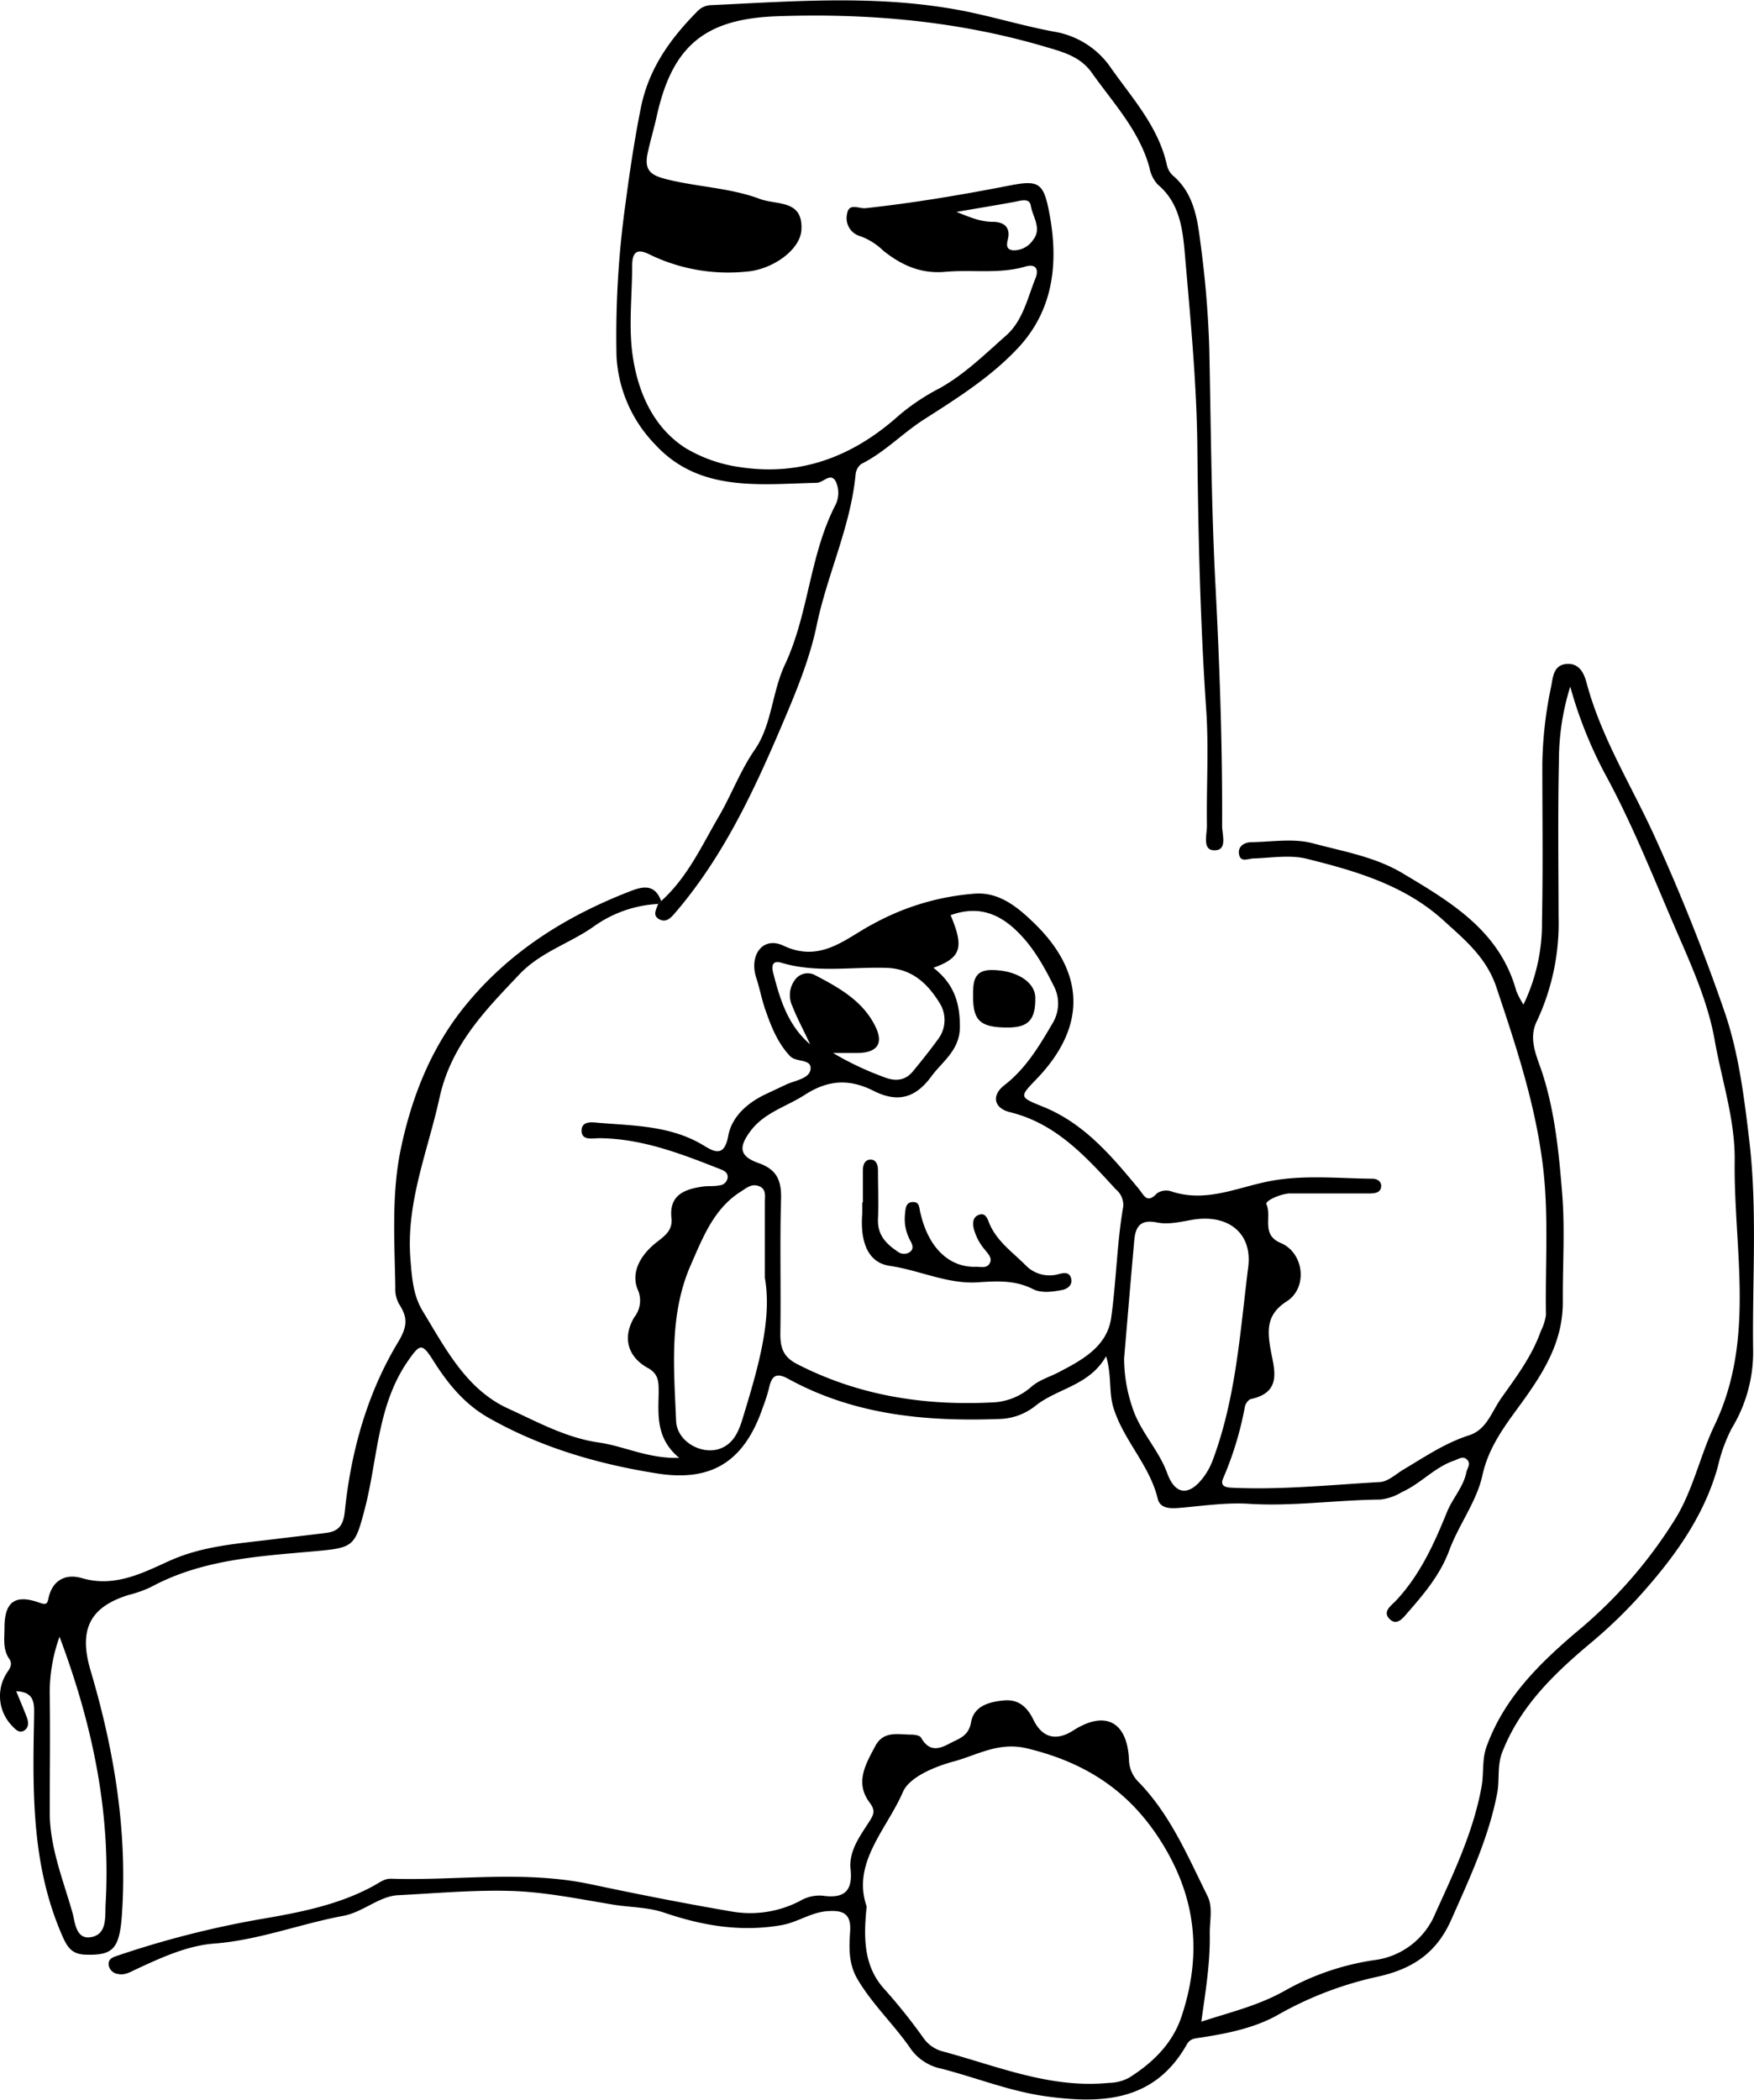 <svg id="Layer_1" data-name="Layer 1" xmlns="http://www.w3.org/2000/svg" viewBox="0 0 309.65 370.57"><title>dinosaur_holding_rubber_duck</title><path d="M1761.42,1776.45a21.43,21.43,0,0,0-11.43,4c-4.25,3-9.32,4.45-13.11,8.44-6.11,6.44-12.05,12.46-14.1,21.82s-5.93,18.44-5.12,28.44c.27,3.28.45,6.38,2.23,9.26,4,6.57,7.66,13.72,15,17.08,5.14,2.34,10.18,5.16,16,6,4.49.63,8.68,2.87,14.21,2.71-4.07-3.38-3.7-7.42-3.62-11.4,0-1.75.11-3.37-1.89-4.45-3.65-2-4.53-5.48-2.39-9a4.72,4.72,0,0,0,.54-4.94c-1.22-3.17.75-6.24,3.47-8.33,1.46-1.12,2.76-2.11,2.53-4.2-.44-4.07,2.3-5.08,5.5-5.55,1-.15,2,0,3-.22a1.57,1.57,0,0,0,1.43-1.49c0-.73-.61-1.09-1.17-1.31-6.94-2.73-13.88-5.46-21.51-5.52-1.16,0-3,.45-3.11-1.18-.1-2,1.94-1.62,3.15-1.52,6.3.51,12.72.52,18.42,4,1.84,1.12,3.63,2.08,4.31-1.7.61-3.35,3.31-5.78,6.51-7.32l3.72-1.75c1.56-.73,4-1,4.29-2.61.34-2-2.53-1.25-3.61-2.41-2.21-2.35-3.34-5.24-4.36-8.18-.66-1.88-1-3.84-1.64-5.75-1.22-3.95,1.24-7.25,4.82-5.56,6.73,3.18,11.19-1.46,16-3.91a44.07,44.07,0,0,1,18-5.28c3.93-.2,7,2.09,9.8,4.76,9.53,8.92,9.91,18.62.87,28-3.07,3.17-3,3.16,1.19,4.86,7.21,2.91,12.06,8.65,16.83,14.42,1,1.18,1.46,2.79,3.27.86a2.88,2.88,0,0,1,2.49-.36c6.32,2.14,12-.87,18-1.9,5.81-1,11.71-.37,17.57-.32.78,0,1.57.46,1.52,1.33-.06,1.13-1.08,1.26-2,1.27-3.5,0-7,0-10.5,0-1.25,0-2.51,0-3.75,0-1.65.12-4.29,1.31-4,1.91,1,2.2-1,5.36,2.5,6.82,4.15,1.74,4.85,7.91,1.07,10.32-3.49,2.23-3.45,4.91-2.87,8.32s2.28,7.69-3.45,8.91c-.45.1-1,.88-1.07,1.42a58.83,58.83,0,0,1-3.79,12.49c-.64,1.36.25,1.69,1.48,1.74,8.74.41,17.45-.5,26.16-1,1.45-.08,2.85-1.44,4.24-2.26,3.73-2.21,7.29-4.65,11.53-6,3.08-1,3.94-4.12,5.64-6.54,2.68-3.78,5.44-7.43,7-11.85a9.13,9.13,0,0,0,.9-2.83c-.15-8.6.51-17.19-.48-25.81-1.28-11.1-4.75-21.52-8.26-32-1.76-5.29-5.57-8.38-9.3-11.78-6.85-6.25-15.5-8.76-24.18-10.92-2.93-.73-6.2-.17-9.32-.06-1.08,0-2.44.84-2.66-.87-.16-1.3,1-2,2.24-2,3.61-.06,7.43-.71,10.81.2,5.36,1.44,10.93,2.35,15.87,5.3,8.59,5.13,17.14,10.18,20.05,20.77a15.51,15.51,0,0,0,1.26,2.39,32.87,32.87,0,0,0,3.27-14.73c.19-9.24.06-18.49.06-27.74a71,71,0,0,1,1.57-13.71c.31-1.62.4-3.76,2.73-3.93s3.1,1.8,3.52,3.35c2.6,9.74,8,18.24,12.1,27.29q6.87,15.11,12.25,30.74c2.48,7.19,3.45,15,4.36,22.64,1.48,12.45.5,24.94.69,37.42a25.88,25.88,0,0,1-3.78,13.45,28,28,0,0,0-2.42,6.63c-2.28,8.35-7.12,15.29-12.66,21.62a84.79,84.79,0,0,1-9.54,9.4c-6.47,5.4-12.62,11.2-15.85,19.39-1,2.45-.47,4.93-.94,7.37-1.52,7.89-4.87,15-8.11,22.32-2.62,5.91-6.86,8.64-12.81,10a62.68,62.68,0,0,0-17.57,6.65c-4.13,2.4-9.07,3.41-13.89,4.14-1.06.16-1.84.18-2.42,1.22-5.64,10-14.84,10.5-24.7,9.16-6.42-.86-12.43-3.31-18.66-4.91a8.75,8.75,0,0,1-5.28-3.36c-2.94-4.33-6.84-7.91-9.51-12.46-1.58-2.7-1.47-5.54-1.28-8.37.23-3.25-1.35-3.8-4.07-3.59-2.9.22-5.25,2-8.15,2.48-7.14,1.23-13.89.06-20.54-2.2-2.91-1-5.9-.94-8.84-1.4-6.13-1-12.27-2.29-18.43-2.46-6.57-.18-13.19.43-19.78.76-3.36.18-6.17,3-9.7,3.65-7.63,1.42-14.91,4.29-22.82,4.89-4.68.36-9.3,2.47-13.7,4.52-1,.47-2,1.1-3.19.84a1.86,1.86,0,0,1-1.69-1.74c0-.91.67-1.18,1.42-1.44a169.48,169.48,0,0,1,25.88-6.58c6.5-1.11,13.44-2.47,19.51-5.81,1-.54,1.88-1.28,3.08-1.24,11.76.37,23.45-1.54,35.34,1,8.22,1.74,16.53,3.38,24.85,4.8a19,19,0,0,0,12-1.89,6.69,6.69,0,0,1,4-.91c3.65.51,5.33-.69,4.91-4.67-.34-3.28,1.71-5.91,3.37-8.52.77-1.2,1-1.92,0-3.24-2.67-3.55-.68-6.83,1-10,1.47-2.73,4-2,6.34-2,.58,0,1.49.14,1.72.52,1.28,2.23,2.76,2.28,4.91,1.12,1.73-.94,3.48-1.27,3.93-3.83.51-2.85,3.15-3.59,5.78-3.84s4.16,1.2,5.23,3.41c1.55,3.18,4,3.82,7,1.91,5.64-3.62,9.55-1.63,9.87,5.1a5.68,5.68,0,0,0,1.72,4c5.59,5.75,8.65,13.07,12.14,20.09,1,2,.36,4.45.4,6.68.09,5.1-.74,10.12-1.49,15.5,5.11-1.69,10.1-2.82,14.89-5.55a45.73,45.73,0,0,1,15.45-5.29,13.46,13.46,0,0,0,11-8.34c3.3-7.25,6.7-14.39,8.14-22.32.44-2.45,0-4.92,1-7.38,3.12-8.37,9.25-14.36,15.76-19.9a81.81,81.81,0,0,0,17.5-20.06c3.14-5.17,4.33-11.12,6.86-16.4,7.3-15.26,3.37-31.06,3.56-46.67.09-7.3-2.29-14.22-3.53-21.29-1.1-6.29-3.75-12.4-6.33-18.32-4.11-9.45-7.85-19.09-12.76-28.18a75.46,75.46,0,0,1-6.41-15.9,43.91,43.91,0,0,0-2,13.23c-.2,9.12-.08,18.25-.06,27.37a40.68,40.68,0,0,1-3.85,18.47c-1.6,3.24.13,6.41,1.07,9.39,2.16,6.83,2.84,13.89,3.41,20.91.52,6.33.08,12.74.12,19.11s-2.69,11.37-6.19,16.39c-3.1,4.45-6.73,8.51-8,14.29-1,4.62-4.17,8.71-5.85,13.24-1.6,4.32-4.42,7.65-7.34,11-.76.87-1.83,2.35-3.07,1.26-1.56-1.37.14-2.46,1-3.37,4.23-4.51,6.75-10.06,9-15.64,1-2.44,2.89-4.39,3.42-7,.15-.71.79-1.43.23-2.11-.74-.93-1.62-.21-2.4.05-3.46,1.18-5.89,4.07-9.21,5.55a9.27,9.27,0,0,1-3.82,1.32c-7.73.07-15.42,1.23-23.17.75-4.13-.26-8.2.38-12.29.72-1.5.12-3.39.18-3.82-1.6-1.42-5.93-6-10.26-7.8-16-.89-2.81-.28-5.65-1.32-9.17-3,5.28-8.67,5.64-12.6,8.86a10.62,10.62,0,0,1-6.25,2.22c-13,.48-25.64-.7-37.29-7.1-2.06-1.13-2.88-.54-3.34,1.53a30.61,30.61,0,0,1-1.13,3.56c-3.21,9.36-8.87,13.16-18.6,11.63-10.42-1.64-20.52-4.56-29.79-9.82-4.24-2.4-7.19-6-9.76-10.07-2-3.18-2.37-3-4.43-.06-5.52,7.89-5.38,17.39-7.68,26.19-1.75,6.7-2,6.86-8.84,7.48-9.89.89-19.9,1.43-28.94,6.33a21.37,21.37,0,0,1-3.89,1.38c-7,2.15-8.86,6.24-6.72,13.41,4.15,14,6.49,28.16,5.53,42.78-.41,6.26-1.54,7.45-6.43,7.29-2.18-.07-3.08-1-4-3.07-5.57-12.5-5.36-25.68-5.09-38.9,0-2.08.3-4.38-3.16-4.52.68,1.66,1.3,3.1,1.86,4.57.33.86.41,1.82-.45,2.37s-1.56-.2-2.17-.86a7.53,7.53,0,0,1-.76-9.51c.59-.85.84-1.48.27-2.31-1.15-1.7-.82-3.61-.82-5.46,0-4.53,1.83-5.94,6.06-4.46,1.19.42,1.48.39,1.7-.71.69-3.29,3.1-4.41,5.89-3.59,5.75,1.68,10.63-.85,15.37-3,5.87-2.67,12-3.06,18.17-3.82,3.21-.4,6.42-.75,9.62-1.16,2.14-.27,3-1.32,3.26-3.68,1.08-10.61,3.92-20.87,9.43-30,1.75-2.9,1.62-4.43.16-6.71a5.28,5.28,0,0,1-.66-2.88c-.13-8.24-.71-16.61,1-24.64,1.93-9.11,5.35-17.81,11.44-25.24,7.62-9.31,17.37-15.48,28.38-19.83,2.16-.85,4.87-2.06,6.13,1.54C1761.78,1776.1,1761.6,1776.28,1761.42,1776.45Zm48.56,11.26c3.65,2.85,4.68,6.18,4.68,10.38s-3.08,6.12-5.05,8.81c-2.79,3.8-5.93,4.68-10.17,2.54-4.39-2.21-8.11-1.91-12.15.69-3.21,2.08-7.11,3.1-9.56,6.35-2.21,2.93-2,4.51,1.42,5.71,3.08,1.09,4,2.93,3.94,6.17-.24,8,0,16-.13,24,0,2.53.59,4.08,3,5.31,10.84,5.56,22.37,7.35,34.37,6.75a11,11,0,0,0,6.85-2.68c1.43-1.29,3.23-1.77,4.86-2.62,4.12-2.15,8.61-4.5,9.33-9.66.91-6.52,1-13.14,2.13-19.65a3.57,3.57,0,0,0-1.32-3c-5.3-5.78-10.55-11.62-18.67-13.61-2.89-.71-3.33-3-.94-4.81,3.75-2.92,6.08-6.84,8.42-10.83a6.72,6.72,0,0,0,.17-6.78c-1.84-3.67-3.84-7.21-7-10.06-3.37-3-6.9-3.81-11.14-2.29C1815.42,1784.14,1814.91,1785.94,1810,1787.71Zm-11.78,165.67c-.58,5.58-.5,10.46,3,14.43a98.08,98.08,0,0,1,7,8.73,6,6,0,0,0,3.3,2.37c9.67,2.59,19.07,6.62,29.43,5.59a7.75,7.75,0,0,0,3.57-.9c4.24-2.65,7.72-6.08,9.3-10.85,3.33-10.09,2.84-19.65-2.69-29.29-5.7-9.93-13.73-15.39-24.63-18-5-1.19-8.75,1.19-12.89,2.31-3.35.9-7.88,2.76-9,5.42C1801.71,1939.81,1795.54,1945.68,1798.2,1953.38Zm45.45-96.72a27,27,0,0,0,1.38,8.41c1.34,4.41,4.69,7.6,6.23,11.84,1.43,3.92,3.91,4.08,6.47.61a12.09,12.09,0,0,0,1.6-3c4.09-11,4.8-22.61,6.23-34,.77-6.1-3.69-9.38-9.82-8.34-2.11.36-4.27.9-6.3.48-2.93-.6-3.79.76-4,3.18C1844.82,1842.77,1844.24,1849.72,1843.65,1856.66Zm-63.42-14.23c0-5.61,0-9.48,0-13.35,0-1.07.3-2.38-1.13-2.86-1.19-.41-2.06.3-3,.92-4.86,3-6.8,8.15-8.92,12.95-3.9,8.83-3,18.31-2.62,27.61.16,3.52,4.2,5.84,7.36,5,2.61-.74,3.61-2.94,4.32-5.23C1778.91,1858.72,1781.55,1850,1780.23,1842.43Zm-124.52,63.34a29.15,29.15,0,0,0-1.73,10.36c.11,6.86,0,13.73,0,20.6,0,6.19,2.35,11.89,4,17.69.48,1.64.56,5.06,3.57,4.3,2.59-.65,2.18-3.65,2.29-5.75C1664.79,1936.8,1661.55,1921.32,1655.71,1905.77Zm132.5-104.55c-1-2.24-2.23-4.43-3.13-6.74a4.5,4.5,0,0,1,.46-4.63,2.75,2.75,0,0,1,3.38-.92c4.32,2.25,8.67,4.62,10.88,9.27,1.37,2.91.24,4.43-3,4.55-1.51,0-3,0-4.54,0a53.53,53.53,0,0,0,9,4.26c1.92.77,3.7.68,5.09-1s3-3.69,4.38-5.59a5.62,5.62,0,0,0,.42-6.37c-2.11-3.45-4.85-6.17-9.44-6.32-6.2-.2-12.47.94-18.6-.91-1.57-.47-1.71.61-1.43,1.72C1782.88,1793.24,1784.28,1797.86,1788.21,1801.22Z" transform="translate(-1645.2 -1616.93)"/><path d="M1761.94,1775.92c4.65-4.17,7.16-9.79,10.21-15,2.23-3.84,3.74-8,6.33-11.74,3-4.36,3-10.15,5.33-15.05,4.15-8.9,4.3-19.11,8.81-27.95a4.76,4.76,0,0,0,.08-4.37c-.91-1.52-2.16.3-3.29.32-10.16.24-20.83,1.72-28.63-6.84a24.13,24.13,0,0,1-6.74-15.46,168.17,168.17,0,0,1,1.61-27.15c.74-5.61,1.57-11.15,2.68-16.7,1.4-7,5.25-12.28,10.07-17.14a3.41,3.41,0,0,1,2.32-1c13.81-.64,27.59-1.73,41.42.46,6.65,1,13,3.12,19.59,4.3a15.12,15.12,0,0,1,9.72,6.5c3.74,5.26,8.16,10.15,9.7,16.71a3.77,3.77,0,0,0,1,2c3.71,3.08,4.41,7.48,4.95,11.78a181.11,181.11,0,0,1,1.58,18.59c.3,14,.36,28,1.09,41.9.74,14.21,1.25,28.39,1.18,42.6,0,1.54,1,4.35-1.38,4.3-2.19,0-1.27-2.84-1.3-4.43-.1-6.75.34-13.52-.12-20.24-1.05-15.44-1.42-30.87-1.57-46.34-.11-11.43-1.23-22.86-2.21-34.27-.38-4.41-.94-9-4.79-12.21a6,6,0,0,1-1.46-3c-1.81-6.58-6.44-11.43-10.23-16.8-2-2.77-5-3.58-8-4.46-15.54-4.61-31.43-6-47.6-5.43-12.53.47-18.37,5.12-21.13,17.55-.48,2.17-1.12,4.31-1.6,6.49-.75,3.31.7,4.06,3.39,4.74,5.43,1.36,11.11,1.48,16.41,3.46,3,1.12,7.64.07,7.32,5.47-.21,3.53-5.11,7-9.68,7.35a31.75,31.75,0,0,1-17.08-3c-2.63-1.35-3.1,0-3.12,2,0,5.5-.71,11.12.19,16.47,1,6.14,3.68,12.11,9.23,15.67a25.66,25.66,0,0,0,9.73,3.38c10.78,1.63,20-2,28-9.19a38.19,38.19,0,0,1,7.12-4.74c4.42-2.47,8-6,11.71-9.28,3-2.62,3.81-6.64,5.25-10.2.53-1.32.19-2.6-1.81-2-4.65,1.36-9.44.5-14.14.93-4.32.39-7.73-1.17-10.95-3.73a11.27,11.27,0,0,0-4.07-2.56,3.3,3.3,0,0,1-2.34-3.82c.28-2.18,2.07-1,3.29-1.12,8.54-.93,17-2.36,25.42-4,5.12-1,6-.51,7,4.77,1.71,8.85.77,17.33-5.68,24.08-4.73,5-10.56,8.68-16.36,12.39-3.83,2.43-7,5.84-11.15,7.9a2.69,2.69,0,0,0-1,1.9c-.89,9.21-5,17.59-6.87,26.6-1.28,6.19-3.88,12.32-6.41,18.24-4.91,11.48-10.27,22.79-18.51,32.4-.7.81-1.57,1.9-2.85,1.21s-.53-1.73-.24-2.66A6.38,6.38,0,0,0,1761.94,1775.92Zm52.11-121.59c2.13.82,4.14,1.76,6.47,1.75,1.82,0,3.16.91,2.6,3.1-.24,1-.29,1.83,1,1.93a4.12,4.12,0,0,0,3.48-1.87c1.58-2-.11-4.06-.42-6-.22-1.39-1.66-.93-2.81-.7C1820.82,1653.2,1817.29,1653.76,1814.05,1654.33Z" transform="translate(-1645.2 -1616.93)"/><path d="M1797.53,1829.11c0-1.87,0-3.74,0-5.61,0-.92.28-1.91,1.34-1.93s1.32,1,1.33,1.9c0,2.87.11,5.74,0,8.6s1.48,4.38,3.5,5.75a1.8,1.8,0,0,0,2.12.06c.77-.56.46-1.33.09-2a7.9,7.9,0,0,1-.94-4.69c.1-1,.11-2.18,1.49-2.13,1.14,0,1,1.15,1.25,2,1.41,6.08,5.09,9.6,9.84,9.42.83,0,1.88.32,2.38-.63s-.32-1.65-.81-2.32a9.35,9.35,0,0,1-2.05-3.93c-.14-.87-.14-1.84.85-2.25,1.15-.48,1.52.42,1.85,1.26,1.28,3.29,4.15,5.24,6.5,7.61a5.87,5.87,0,0,0,5.87,1.54c.89-.23,1.85-.39,2.15.75s-.57,1.88-1.61,2.07c-1.72.32-3.61.61-5.16-.18-3.14-1.59-6.33-1.4-9.68-1.18-5.37.36-10.31-2.14-15.56-2.9-4.37-.64-5.21-5.14-4.85-9.33,0-.62,0-1.25,0-1.87Z" transform="translate(-1645.2 -1616.93)"/><path d="M1823.12,1798.26c-4.81,0-6.13-1.16-6.13-5.41,0-2.32-.08-4.75,3.25-4.74,4.39,0,7.67,2.11,7.73,4.82C1828.05,1796.86,1826.78,1798.25,1823.12,1798.26Z" transform="translate(-1645.2 -1616.93)"/></svg>